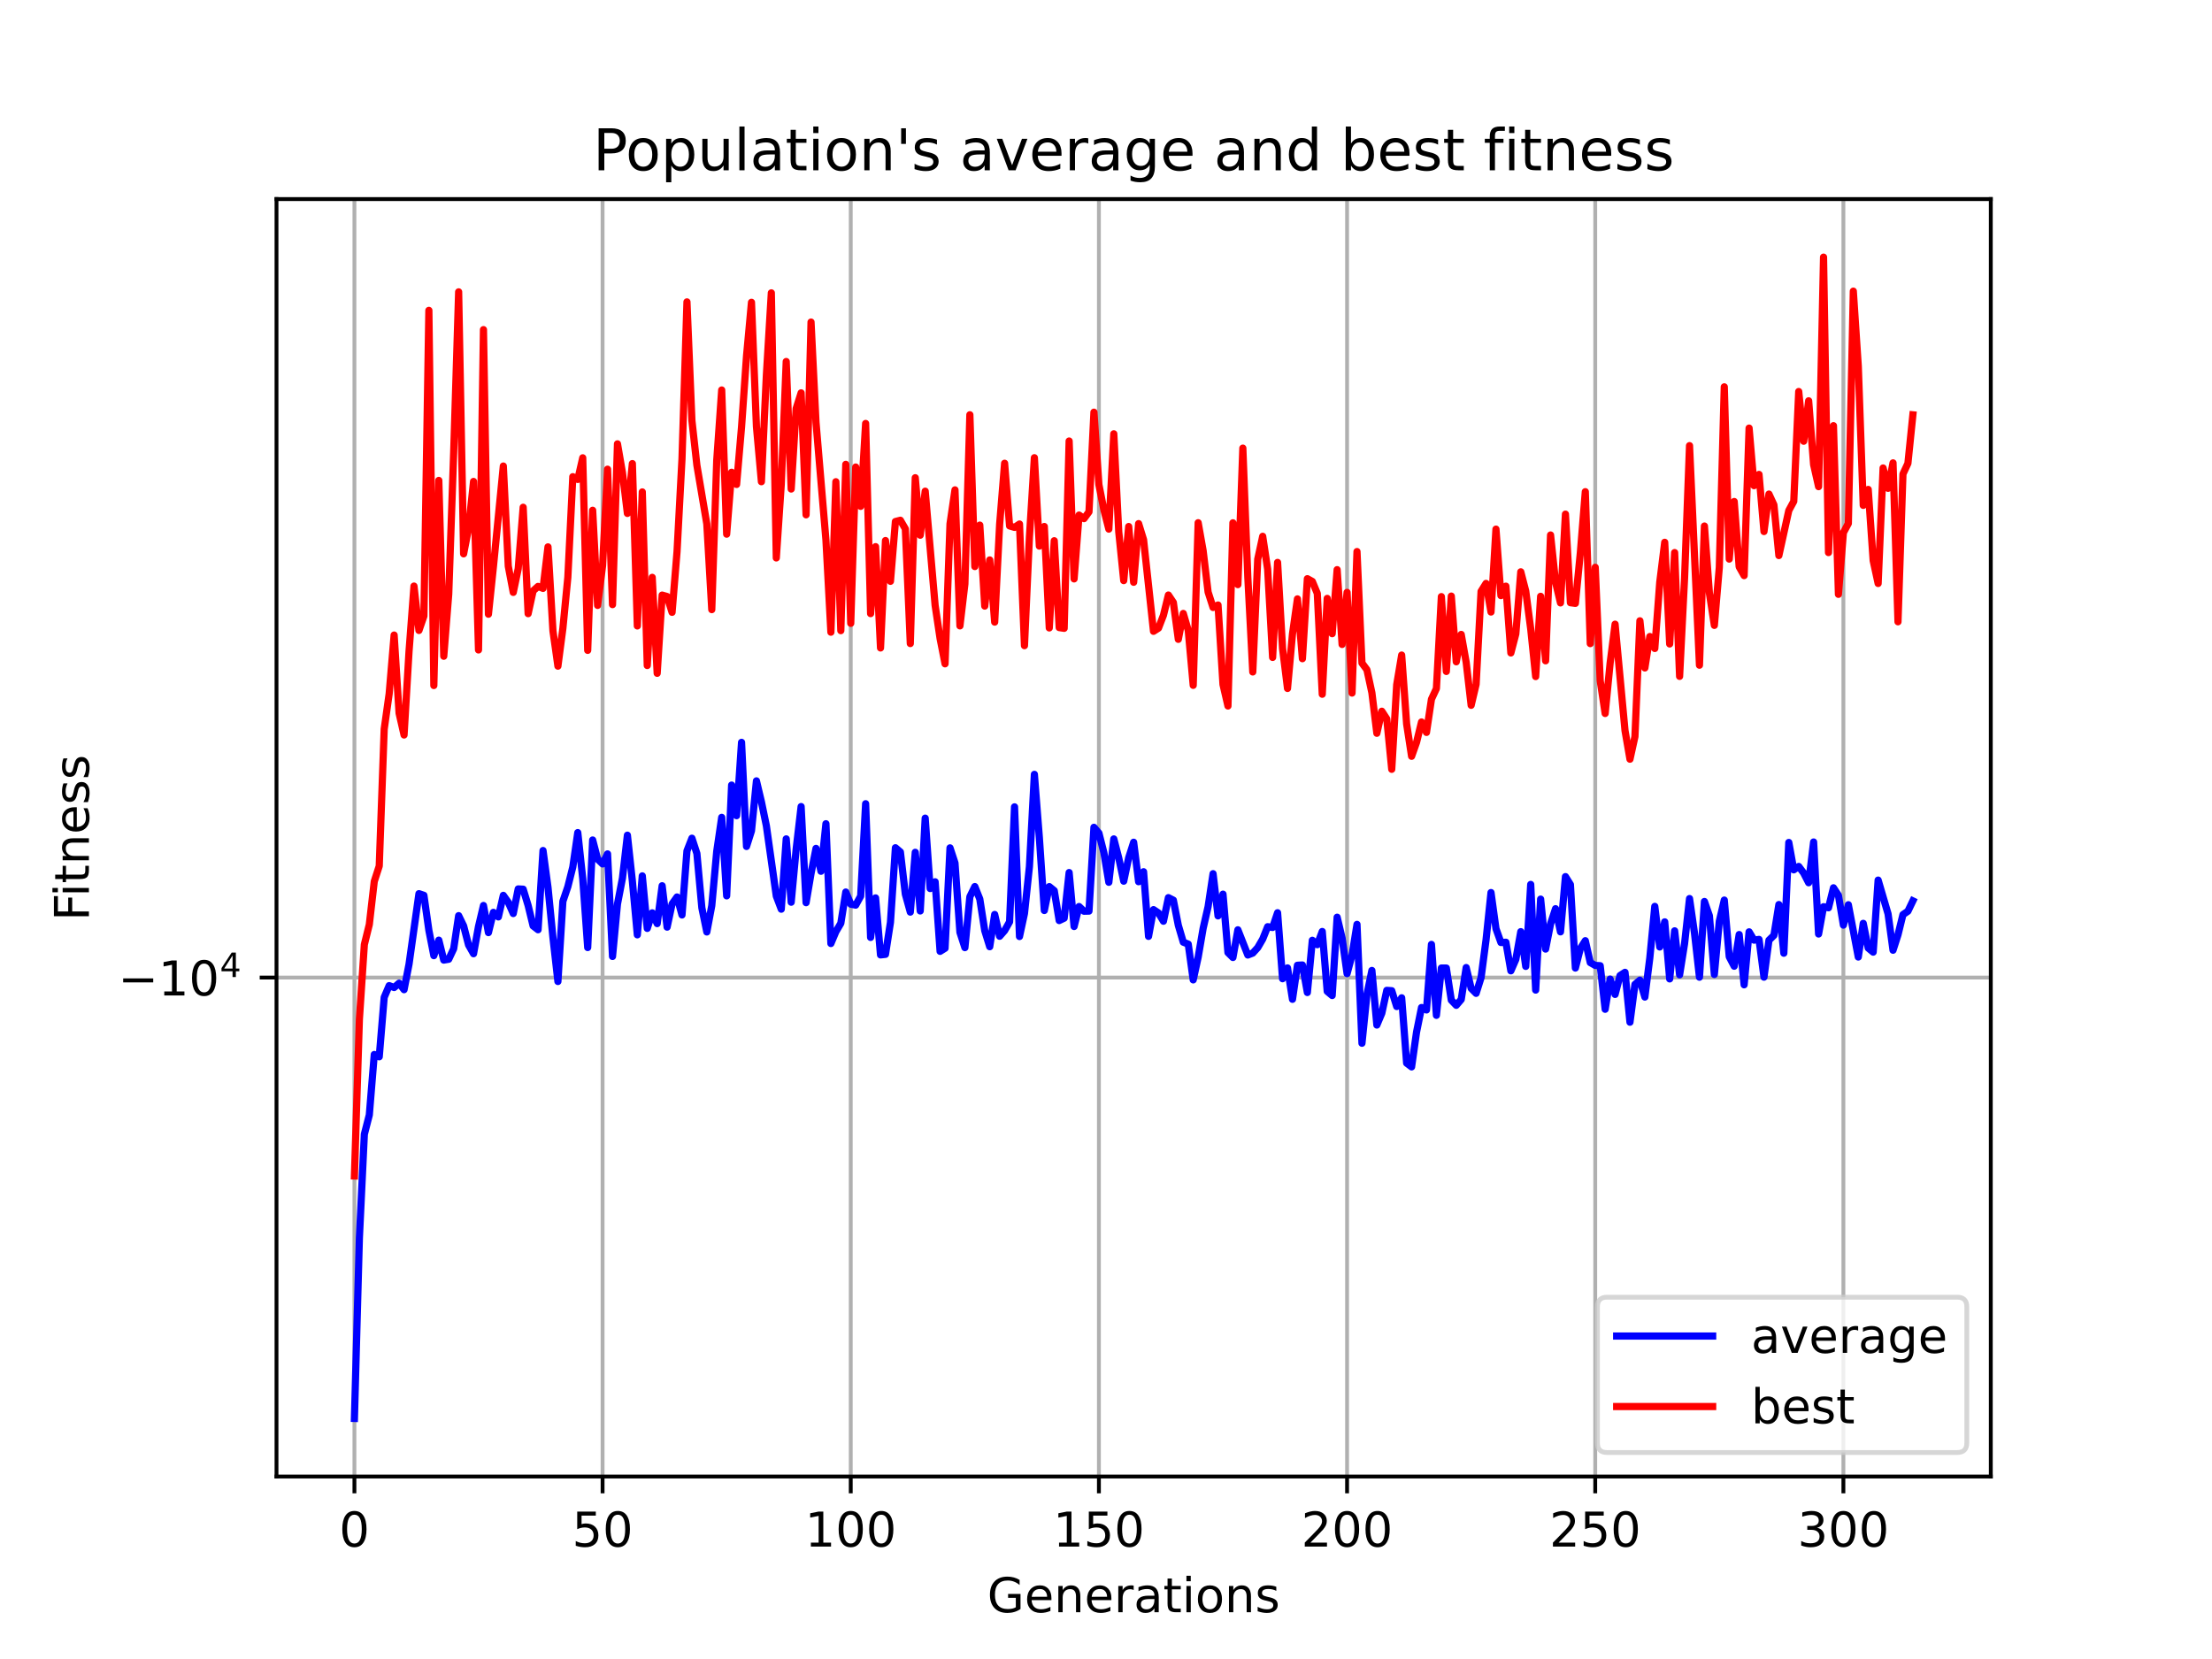<?xml version="1.0" encoding="utf-8" standalone="no"?>
<!DOCTYPE svg PUBLIC "-//W3C//DTD SVG 1.1//EN"
  "http://www.w3.org/Graphics/SVG/1.1/DTD/svg11.dtd">
<!-- Created with matplotlib (https://matplotlib.org/) -->
<svg height="345.6pt" version="1.1" viewBox="0 0 460.8 345.6" width="460.8pt" xmlns="http://www.w3.org/2000/svg" xmlns:xlink="http://www.w3.org/1999/xlink">
 <defs>
  <style type="text/css">*{stroke-linecap:butt;stroke-linejoin:round;}</style>
 </defs>
 <g id="figure_1">
  <g id="patch_1">
   <path d="M 0 345.6 
L 460.8 345.6 
L 460.8 0 
L 0 0 
z
" style="fill:#ffffff;"/>
  </g>
  <g id="axes_1">
   <g id="patch_2">
    <path d="M 57.6 307.584 
L 414.72 307.584 
L 414.72 41.472 
L 57.6 41.472 
z
" style="fill:#ffffff;"/>
   </g>
   <g id="matplotlib.axis_1">
    <g id="xtick_1">
     <g id="line2d_1">
      <path clip-path="url(#p9a5e9178bf)" d="M 73.833 307.584 
L 73.833 41.472 
" style="fill:none;stroke:#b0b0b0;stroke-linecap:square;stroke-width:0.8;"/>
     </g>
     <g id="line2d_2">
      <defs>
       <path d="M 0 0 
L 0 3.5 
" id="m8794f1bb7f" style="stroke:#000000;stroke-width:0.8;"/>
      </defs>
      <g>
       <use style="stroke:#000000;stroke-width:0.8;" x="73.833" xlink:href="#m8794f1bb7f" y="307.584"/>
      </g>
     </g>
     <g id="text_1">
      <!-- 0 -->
      <g transform="translate(70.651 322.182)scale(0.1 -0.1)">
       <defs>
        <path d="M 31.781 66.406 
Q 24.172 66.406 20.328 58.906 
Q 16.5 51.422 16.5 36.375 
Q 16.5 21.391 20.328 13.891 
Q 24.172 6.391 31.781 6.391 
Q 39.453 6.391 43.281 13.891 
Q 47.125 21.391 47.125 36.375 
Q 47.125 51.422 43.281 58.906 
Q 39.453 66.406 31.781 66.406 
z
M 31.781 74.219 
Q 44.047 74.219 50.516 64.516 
Q 56.984 54.828 56.984 36.375 
Q 56.984 17.969 50.516 8.266 
Q 44.047 -1.422 31.781 -1.422 
Q 19.531 -1.422 13.062 8.266 
Q 6.594 17.969 6.594 36.375 
Q 6.594 54.828 13.062 64.516 
Q 19.531 74.219 31.781 74.219 
z
" id="DejaVuSans-48"/>
       </defs>
       <use xlink:href="#DejaVuSans-48"/>
      </g>
     </g>
    </g>
    <g id="xtick_2">
     <g id="line2d_3">
      <path clip-path="url(#p9a5e9178bf)" d="M 125.529 307.584 
L 125.529 41.472 
" style="fill:none;stroke:#b0b0b0;stroke-linecap:square;stroke-width:0.8;"/>
     </g>
     <g id="line2d_4">
      <g>
       <use style="stroke:#000000;stroke-width:0.8;" x="125.529" xlink:href="#m8794f1bb7f" y="307.584"/>
      </g>
     </g>
     <g id="text_2">
      <!-- 50 -->
      <g transform="translate(119.167 322.182)scale(0.1 -0.1)">
       <defs>
        <path d="M 10.797 72.906 
L 49.516 72.906 
L 49.516 64.594 
L 19.828 64.594 
L 19.828 46.734 
Q 21.969 47.469 24.109 47.828 
Q 26.266 48.188 28.422 48.188 
Q 40.625 48.188 47.75 41.5 
Q 54.891 34.812 54.891 23.391 
Q 54.891 11.625 47.562 5.094 
Q 40.234 -1.422 26.906 -1.422 
Q 22.312 -1.422 17.547 -0.641 
Q 12.797 0.141 7.719 1.703 
L 7.719 11.625 
Q 12.109 9.234 16.797 8.062 
Q 21.484 6.891 26.703 6.891 
Q 35.156 6.891 40.078 11.328 
Q 45.016 15.766 45.016 23.391 
Q 45.016 31 40.078 35.438 
Q 35.156 39.891 26.703 39.891 
Q 22.75 39.891 18.812 39.016 
Q 14.891 38.141 10.797 36.281 
z
" id="DejaVuSans-53"/>
       </defs>
       <use xlink:href="#DejaVuSans-53"/>
       <use x="63.623" xlink:href="#DejaVuSans-48"/>
      </g>
     </g>
    </g>
    <g id="xtick_3">
     <g id="line2d_5">
      <path clip-path="url(#p9a5e9178bf)" d="M 177.226 307.584 
L 177.226 41.472 
" style="fill:none;stroke:#b0b0b0;stroke-linecap:square;stroke-width:0.8;"/>
     </g>
     <g id="line2d_6">
      <g>
       <use style="stroke:#000000;stroke-width:0.8;" x="177.226" xlink:href="#m8794f1bb7f" y="307.584"/>
      </g>
     </g>
     <g id="text_3">
      <!-- 100 -->
      <g transform="translate(167.682 322.182)scale(0.1 -0.1)">
       <defs>
        <path d="M 12.406 8.297 
L 28.516 8.297 
L 28.516 63.922 
L 10.984 60.406 
L 10.984 69.391 
L 28.422 72.906 
L 38.281 72.906 
L 38.281 8.297 
L 54.391 8.297 
L 54.391 0 
L 12.406 0 
z
" id="DejaVuSans-49"/>
       </defs>
       <use xlink:href="#DejaVuSans-49"/>
       <use x="63.623" xlink:href="#DejaVuSans-48"/>
       <use x="127.246" xlink:href="#DejaVuSans-48"/>
      </g>
     </g>
    </g>
    <g id="xtick_4">
     <g id="line2d_7">
      <path clip-path="url(#p9a5e9178bf)" d="M 228.922 307.584 
L 228.922 41.472 
" style="fill:none;stroke:#b0b0b0;stroke-linecap:square;stroke-width:0.8;"/>
     </g>
     <g id="line2d_8">
      <g>
       <use style="stroke:#000000;stroke-width:0.8;" x="228.922" xlink:href="#m8794f1bb7f" y="307.584"/>
      </g>
     </g>
     <g id="text_4">
      <!-- 150 -->
      <g transform="translate(219.379 322.182)scale(0.1 -0.1)">
       <use xlink:href="#DejaVuSans-49"/>
       <use x="63.623" xlink:href="#DejaVuSans-53"/>
       <use x="127.246" xlink:href="#DejaVuSans-48"/>
      </g>
     </g>
    </g>
    <g id="xtick_5">
     <g id="line2d_9">
      <path clip-path="url(#p9a5e9178bf)" d="M 280.619 307.584 
L 280.619 41.472 
" style="fill:none;stroke:#b0b0b0;stroke-linecap:square;stroke-width:0.8;"/>
     </g>
     <g id="line2d_10">
      <g>
       <use style="stroke:#000000;stroke-width:0.8;" x="280.619" xlink:href="#m8794f1bb7f" y="307.584"/>
      </g>
     </g>
     <g id="text_5">
      <!-- 200 -->
      <g transform="translate(271.075 322.182)scale(0.1 -0.1)">
       <defs>
        <path d="M 19.188 8.297 
L 53.609 8.297 
L 53.609 0 
L 7.328 0 
L 7.328 8.297 
Q 12.938 14.109 22.625 23.891 
Q 32.328 33.688 34.812 36.531 
Q 39.547 41.844 41.422 45.531 
Q 43.312 49.219 43.312 52.781 
Q 43.312 58.594 39.234 62.25 
Q 35.156 65.922 28.609 65.922 
Q 23.969 65.922 18.812 64.312 
Q 13.672 62.703 7.812 59.422 
L 7.812 69.391 
Q 13.766 71.781 18.938 73 
Q 24.125 74.219 28.422 74.219 
Q 39.75 74.219 46.484 68.547 
Q 53.219 62.891 53.219 53.422 
Q 53.219 48.922 51.531 44.891 
Q 49.859 40.875 45.406 35.406 
Q 44.188 33.984 37.641 27.219 
Q 31.109 20.453 19.188 8.297 
z
" id="DejaVuSans-50"/>
       </defs>
       <use xlink:href="#DejaVuSans-50"/>
       <use x="63.623" xlink:href="#DejaVuSans-48"/>
       <use x="127.246" xlink:href="#DejaVuSans-48"/>
      </g>
     </g>
    </g>
    <g id="xtick_6">
     <g id="line2d_11">
      <path clip-path="url(#p9a5e9178bf)" d="M 332.316 307.584 
L 332.316 41.472 
" style="fill:none;stroke:#b0b0b0;stroke-linecap:square;stroke-width:0.8;"/>
     </g>
     <g id="line2d_12">
      <g>
       <use style="stroke:#000000;stroke-width:0.8;" x="332.316" xlink:href="#m8794f1bb7f" y="307.584"/>
      </g>
     </g>
     <g id="text_6">
      <!-- 250 -->
      <g transform="translate(322.772 322.182)scale(0.1 -0.1)">
       <use xlink:href="#DejaVuSans-50"/>
       <use x="63.623" xlink:href="#DejaVuSans-53"/>
       <use x="127.246" xlink:href="#DejaVuSans-48"/>
      </g>
     </g>
    </g>
    <g id="xtick_7">
     <g id="line2d_13">
      <path clip-path="url(#p9a5e9178bf)" d="M 384.012 307.584 
L 384.012 41.472 
" style="fill:none;stroke:#b0b0b0;stroke-linecap:square;stroke-width:0.8;"/>
     </g>
     <g id="line2d_14">
      <g>
       <use style="stroke:#000000;stroke-width:0.8;" x="384.012" xlink:href="#m8794f1bb7f" y="307.584"/>
      </g>
     </g>
     <g id="text_7">
      <!-- 300 -->
      <g transform="translate(374.468 322.182)scale(0.1 -0.1)">
       <defs>
        <path d="M 40.578 39.312 
Q 47.656 37.797 51.625 33 
Q 55.609 28.219 55.609 21.188 
Q 55.609 10.406 48.188 4.484 
Q 40.766 -1.422 27.094 -1.422 
Q 22.516 -1.422 17.656 -0.516 
Q 12.797 0.391 7.625 2.203 
L 7.625 11.719 
Q 11.719 9.328 16.594 8.109 
Q 21.484 6.891 26.812 6.891 
Q 36.078 6.891 40.938 10.547 
Q 45.797 14.203 45.797 21.188 
Q 45.797 27.641 41.281 31.266 
Q 36.766 34.906 28.719 34.906 
L 20.219 34.906 
L 20.219 43.016 
L 29.109 43.016 
Q 36.375 43.016 40.234 45.922 
Q 44.094 48.828 44.094 54.297 
Q 44.094 59.906 40.109 62.906 
Q 36.141 65.922 28.719 65.922 
Q 24.656 65.922 20.016 65.031 
Q 15.375 64.156 9.812 62.312 
L 9.812 71.094 
Q 15.438 72.656 20.344 73.438 
Q 25.25 74.219 29.594 74.219 
Q 40.828 74.219 47.359 69.109 
Q 53.906 64.016 53.906 55.328 
Q 53.906 49.266 50.438 45.094 
Q 46.969 40.922 40.578 39.312 
z
" id="DejaVuSans-51"/>
       </defs>
       <use xlink:href="#DejaVuSans-51"/>
       <use x="63.623" xlink:href="#DejaVuSans-48"/>
       <use x="127.246" xlink:href="#DejaVuSans-48"/>
      </g>
     </g>
    </g>
    <g id="text_8">
     <!-- Generations -->
     <g transform="translate(205.662 335.861)scale(0.1 -0.1)">
      <defs>
       <path d="M 59.516 10.406 
L 59.516 29.984 
L 43.406 29.984 
L 43.406 38.094 
L 69.281 38.094 
L 69.281 6.781 
Q 63.578 2.734 56.688 0.656 
Q 49.812 -1.422 42 -1.422 
Q 24.906 -1.422 15.25 8.562 
Q 5.609 18.562 5.609 36.375 
Q 5.609 54.25 15.25 64.234 
Q 24.906 74.219 42 74.219 
Q 49.125 74.219 55.547 72.453 
Q 61.969 70.703 67.391 67.281 
L 67.391 56.781 
Q 61.922 61.422 55.766 63.766 
Q 49.609 66.109 42.828 66.109 
Q 29.438 66.109 22.719 58.641 
Q 16.016 51.172 16.016 36.375 
Q 16.016 21.625 22.719 14.156 
Q 29.438 6.688 42.828 6.688 
Q 48.047 6.688 52.141 7.594 
Q 56.25 8.5 59.516 10.406 
z
" id="DejaVuSans-71"/>
       <path d="M 56.203 29.594 
L 56.203 25.203 
L 14.891 25.203 
Q 15.484 15.922 20.484 11.062 
Q 25.484 6.203 34.422 6.203 
Q 39.594 6.203 44.453 7.469 
Q 49.312 8.734 54.109 11.281 
L 54.109 2.781 
Q 49.266 0.734 44.188 -0.344 
Q 39.109 -1.422 33.891 -1.422 
Q 20.797 -1.422 13.156 6.188 
Q 5.516 13.812 5.516 26.812 
Q 5.516 40.234 12.766 48.109 
Q 20.016 56 32.328 56 
Q 43.359 56 49.781 48.891 
Q 56.203 41.797 56.203 29.594 
z
M 47.219 32.234 
Q 47.125 39.594 43.094 43.984 
Q 39.062 48.391 32.422 48.391 
Q 24.906 48.391 20.391 44.141 
Q 15.875 39.891 15.188 32.172 
z
" id="DejaVuSans-101"/>
       <path d="M 54.891 33.016 
L 54.891 0 
L 45.906 0 
L 45.906 32.719 
Q 45.906 40.484 42.875 44.328 
Q 39.844 48.188 33.797 48.188 
Q 26.516 48.188 22.312 43.547 
Q 18.109 38.922 18.109 30.906 
L 18.109 0 
L 9.078 0 
L 9.078 54.688 
L 18.109 54.688 
L 18.109 46.188 
Q 21.344 51.125 25.703 53.562 
Q 30.078 56 35.797 56 
Q 45.219 56 50.047 50.172 
Q 54.891 44.344 54.891 33.016 
z
" id="DejaVuSans-110"/>
       <path d="M 41.109 46.297 
Q 39.594 47.172 37.812 47.578 
Q 36.031 48 33.891 48 
Q 26.266 48 22.188 43.047 
Q 18.109 38.094 18.109 28.812 
L 18.109 0 
L 9.078 0 
L 9.078 54.688 
L 18.109 54.688 
L 18.109 46.188 
Q 20.953 51.172 25.484 53.578 
Q 30.031 56 36.531 56 
Q 37.453 56 38.578 55.875 
Q 39.703 55.766 41.062 55.516 
z
" id="DejaVuSans-114"/>
       <path d="M 34.281 27.484 
Q 23.391 27.484 19.188 25 
Q 14.984 22.516 14.984 16.5 
Q 14.984 11.719 18.141 8.906 
Q 21.297 6.109 26.703 6.109 
Q 34.188 6.109 38.703 11.406 
Q 43.219 16.703 43.219 25.484 
L 43.219 27.484 
z
M 52.203 31.203 
L 52.203 0 
L 43.219 0 
L 43.219 8.297 
Q 40.141 3.328 35.547 0.953 
Q 30.953 -1.422 24.312 -1.422 
Q 15.922 -1.422 10.953 3.297 
Q 6 8.016 6 15.922 
Q 6 25.141 12.172 29.828 
Q 18.359 34.516 30.609 34.516 
L 43.219 34.516 
L 43.219 35.406 
Q 43.219 41.609 39.141 45 
Q 35.062 48.391 27.688 48.391 
Q 23 48.391 18.547 47.266 
Q 14.109 46.141 10.016 43.891 
L 10.016 52.203 
Q 14.938 54.109 19.578 55.047 
Q 24.219 56 28.609 56 
Q 40.484 56 46.344 49.844 
Q 52.203 43.703 52.203 31.203 
z
" id="DejaVuSans-97"/>
       <path d="M 18.312 70.219 
L 18.312 54.688 
L 36.812 54.688 
L 36.812 47.703 
L 18.312 47.703 
L 18.312 18.016 
Q 18.312 11.328 20.141 9.422 
Q 21.969 7.516 27.594 7.516 
L 36.812 7.516 
L 36.812 0 
L 27.594 0 
Q 17.188 0 13.234 3.875 
Q 9.281 7.766 9.281 18.016 
L 9.281 47.703 
L 2.688 47.703 
L 2.688 54.688 
L 9.281 54.688 
L 9.281 70.219 
z
" id="DejaVuSans-116"/>
       <path d="M 9.422 54.688 
L 18.406 54.688 
L 18.406 0 
L 9.422 0 
z
M 9.422 75.984 
L 18.406 75.984 
L 18.406 64.594 
L 9.422 64.594 
z
" id="DejaVuSans-105"/>
       <path d="M 30.609 48.391 
Q 23.391 48.391 19.188 42.75 
Q 14.984 37.109 14.984 27.297 
Q 14.984 17.484 19.156 11.844 
Q 23.344 6.203 30.609 6.203 
Q 37.797 6.203 41.984 11.859 
Q 46.188 17.531 46.188 27.297 
Q 46.188 37.016 41.984 42.703 
Q 37.797 48.391 30.609 48.391 
z
M 30.609 56 
Q 42.328 56 49.016 48.375 
Q 55.719 40.766 55.719 27.297 
Q 55.719 13.875 49.016 6.219 
Q 42.328 -1.422 30.609 -1.422 
Q 18.844 -1.422 12.172 6.219 
Q 5.516 13.875 5.516 27.297 
Q 5.516 40.766 12.172 48.375 
Q 18.844 56 30.609 56 
z
" id="DejaVuSans-111"/>
       <path d="M 44.281 53.078 
L 44.281 44.578 
Q 40.484 46.531 36.375 47.5 
Q 32.281 48.484 27.875 48.484 
Q 21.188 48.484 17.844 46.438 
Q 14.5 44.391 14.5 40.281 
Q 14.5 37.156 16.891 35.375 
Q 19.281 33.594 26.516 31.984 
L 29.594 31.297 
Q 39.156 29.25 43.188 25.516 
Q 47.219 21.781 47.219 15.094 
Q 47.219 7.469 41.188 3.016 
Q 35.156 -1.422 24.609 -1.422 
Q 20.219 -1.422 15.453 -0.562 
Q 10.688 0.297 5.422 2 
L 5.422 11.281 
Q 10.406 8.688 15.234 7.391 
Q 20.062 6.109 24.812 6.109 
Q 31.156 6.109 34.562 8.281 
Q 37.984 10.453 37.984 14.406 
Q 37.984 18.062 35.516 20.016 
Q 33.062 21.969 24.703 23.781 
L 21.578 24.516 
Q 13.234 26.266 9.516 29.906 
Q 5.812 33.547 5.812 39.891 
Q 5.812 47.609 11.281 51.797 
Q 16.75 56 26.812 56 
Q 31.781 56 36.172 55.266 
Q 40.578 54.547 44.281 53.078 
z
" id="DejaVuSans-115"/>
      </defs>
      <use xlink:href="#DejaVuSans-71"/>
      <use x="77.49" xlink:href="#DejaVuSans-101"/>
      <use x="139.014" xlink:href="#DejaVuSans-110"/>
      <use x="202.393" xlink:href="#DejaVuSans-101"/>
      <use x="263.916" xlink:href="#DejaVuSans-114"/>
      <use x="305.029" xlink:href="#DejaVuSans-97"/>
      <use x="366.309" xlink:href="#DejaVuSans-116"/>
      <use x="405.518" xlink:href="#DejaVuSans-105"/>
      <use x="433.301" xlink:href="#DejaVuSans-111"/>
      <use x="494.482" xlink:href="#DejaVuSans-110"/>
      <use x="557.861" xlink:href="#DejaVuSans-115"/>
     </g>
    </g>
   </g>
   <g id="matplotlib.axis_2">
    <g id="ytick_1">
     <g id="line2d_15">
      <path clip-path="url(#p9a5e9178bf)" d="M 57.6 203.638 
L 414.72 203.638 
" style="fill:none;stroke:#b0b0b0;stroke-linecap:square;stroke-width:0.8;"/>
     </g>
     <g id="line2d_16">
      <defs>
       <path d="M 0 0 
L -3.5 0 
" id="m77760128f2" style="stroke:#000000;stroke-width:0.8;"/>
      </defs>
      <g>
       <use style="stroke:#000000;stroke-width:0.8;" x="57.6" xlink:href="#m77760128f2" y="203.638"/>
      </g>
     </g>
     <g id="text_9">
      <!-- $\mathdefault{-10^{4}}$ -->
      <g transform="translate(24.6 207.438)scale(0.1 -0.1)">
       <defs>
        <path d="M 10.594 35.5 
L 73.188 35.5 
L 73.188 27.203 
L 10.594 27.203 
z
" id="DejaVuSans-8722"/>
        <path d="M 37.797 64.312 
L 12.891 25.391 
L 37.797 25.391 
z
M 35.203 72.906 
L 47.609 72.906 
L 47.609 25.391 
L 58.016 25.391 
L 58.016 17.188 
L 47.609 17.188 
L 47.609 0 
L 37.797 0 
L 37.797 17.188 
L 4.891 17.188 
L 4.891 26.703 
z
" id="DejaVuSans-52"/>
       </defs>
       <use transform="translate(0 0.684)" xlink:href="#DejaVuSans-8722"/>
       <use transform="translate(83.789 0.684)" xlink:href="#DejaVuSans-49"/>
       <use transform="translate(147.412 0.684)" xlink:href="#DejaVuSans-48"/>
       <use transform="translate(211.992 38.966)scale(0.7)" xlink:href="#DejaVuSans-52"/>
      </g>
     </g>
    </g>
    <g id="text_10">
     <!-- Fitness -->
     <g transform="translate(18.52 191.845)rotate(-90)scale(0.1 -0.1)">
      <defs>
       <path d="M 9.812 72.906 
L 51.703 72.906 
L 51.703 64.594 
L 19.672 64.594 
L 19.672 43.109 
L 48.578 43.109 
L 48.578 34.812 
L 19.672 34.812 
L 19.672 0 
L 9.812 0 
z
" id="DejaVuSans-70"/>
      </defs>
      <use xlink:href="#DejaVuSans-70"/>
      <use x="50.27" xlink:href="#DejaVuSans-105"/>
      <use x="78.053" xlink:href="#DejaVuSans-116"/>
      <use x="117.262" xlink:href="#DejaVuSans-110"/>
      <use x="180.641" xlink:href="#DejaVuSans-101"/>
      <use x="242.164" xlink:href="#DejaVuSans-115"/>
      <use x="294.264" xlink:href="#DejaVuSans-115"/>
     </g>
    </g>
   </g>
   <g id="line2d_17">
    <path clip-path="url(#p9a5e9178bf)" d="M 73.833 295.488 
L 74.867 257.876 
L 75.901 236.287 
L 76.935 232.258 
L 77.968 219.669 
L 79.002 220.147 
L 80.036 207.759 
L 81.07 205.323 
L 82.104 205.718 
L 83.138 204.814 
L 84.172 206.169 
L 85.206 200.857 
L 87.274 186.167 
L 88.308 186.515 
L 89.342 193.797 
L 90.376 199.079 
L 91.41 195.856 
L 92.443 200.001 
L 93.477 199.827 
L 94.511 197.631 
L 95.545 190.749 
L 96.579 192.885 
L 97.613 196.862 
L 98.647 198.679 
L 99.681 192.998 
L 100.715 188.632 
L 101.749 194.28 
L 102.783 190.059 
L 103.817 191.012 
L 104.851 186.521 
L 105.885 187.977 
L 106.919 190.305 
L 107.952 185.182 
L 108.986 185.234 
L 110.02 188.633 
L 111.054 192.881 
L 112.088 193.681 
L 113.122 177.182 
L 114.156 184.854 
L 115.19 195.32 
L 116.224 204.462 
L 117.258 187.766 
L 118.292 184.723 
L 119.326 180.606 
L 120.36 173.443 
L 121.394 183.031 
L 122.428 197.39 
L 123.461 174.986 
L 124.495 178.972 
L 125.529 179.971 
L 126.563 177.885 
L 127.597 199.246 
L 128.631 188.319 
L 129.665 182.948 
L 130.699 173.986 
L 131.733 183.548 
L 132.767 194.742 
L 133.801 182.462 
L 134.835 193.401 
L 135.869 190.162 
L 136.903 192.404 
L 137.936 184.519 
L 138.97 193.137 
L 140.004 188.309 
L 141.038 186.856 
L 142.072 190.602 
L 143.106 177.256 
L 144.14 174.616 
L 145.174 177.796 
L 146.208 189.113 
L 147.242 194.145 
L 148.276 188.66 
L 149.31 177.339 
L 150.344 170.273 
L 151.378 186.624 
L 152.412 163.546 
L 153.445 169.918 
L 154.479 154.643 
L 155.513 176.331 
L 156.547 173.08 
L 157.581 162.67 
L 158.615 167.025 
L 159.649 172.037 
L 161.717 186.673 
L 162.751 189.4 
L 163.785 174.755 
L 164.819 187.945 
L 165.853 176.899 
L 166.887 168.023 
L 167.921 188.042 
L 168.954 181.967 
L 169.988 176.736 
L 171.022 181.499 
L 172.056 171.6 
L 173.09 196.551 
L 174.124 194.095 
L 175.158 192.337 
L 176.192 185.826 
L 177.226 188.357 
L 178.26 188.55 
L 179.294 186.68 
L 180.328 167.43 
L 181.362 195.284 
L 182.396 187.052 
L 183.429 198.924 
L 184.463 198.808 
L 185.497 192.15 
L 186.531 176.6 
L 187.565 177.481 
L 188.599 186.272 
L 189.633 190.008 
L 190.667 177.552 
L 191.701 189.769 
L 192.735 170.436 
L 193.769 185.1 
L 194.803 183.694 
L 195.837 198.182 
L 196.871 197.541 
L 197.905 176.625 
L 198.938 179.777 
L 199.972 194.22 
L 201.006 197.407 
L 202.04 186.81 
L 203.074 184.689 
L 204.108 187.281 
L 205.142 193.881 
L 206.176 197.217 
L 207.21 190.501 
L 208.244 195.044 
L 209.278 193.863 
L 210.312 192.034 
L 211.346 168.083 
L 212.38 195.094 
L 213.414 190.302 
L 214.447 180.532 
L 215.481 161.312 
L 216.515 174.476 
L 217.549 189.672 
L 218.583 184.698 
L 219.617 185.538 
L 220.651 191.767 
L 221.685 191.277 
L 222.719 181.77 
L 223.753 193.006 
L 224.787 188.845 
L 225.821 189.823 
L 226.855 189.799 
L 227.889 172.344 
L 228.922 173.555 
L 229.956 177.621 
L 230.99 183.797 
L 232.024 174.764 
L 233.058 178.744 
L 234.092 183.564 
L 235.126 178.681 
L 236.16 175.456 
L 237.194 183.678 
L 238.228 181.601 
L 239.262 195.064 
L 240.296 189.494 
L 241.33 190.185 
L 242.364 191.908 
L 243.398 186.998 
L 244.431 187.522 
L 245.465 192.761 
L 246.499 196.271 
L 247.533 196.678 
L 248.567 204.128 
L 249.601 199.392 
L 250.635 193.39 
L 251.669 188.869 
L 252.703 182.009 
L 253.737 190.794 
L 254.771 186.271 
L 255.805 198.437 
L 256.839 199.466 
L 257.873 193.697 
L 259.94 198.947 
L 260.974 198.546 
L 262.008 197.411 
L 263.042 195.629 
L 264.076 193.05 
L 265.11 193.21 
L 266.144 190.142 
L 267.178 203.883 
L 268.212 201.635 
L 269.246 208.171 
L 270.28 201.082 
L 271.314 201.026 
L 272.348 206.757 
L 273.382 195.883 
L 274.415 196.792 
L 275.449 194.047 
L 276.483 206.514 
L 277.517 207.387 
L 278.551 191.074 
L 279.585 195.424 
L 280.619 202.825 
L 281.653 198.978 
L 282.687 192.567 
L 283.721 217.326 
L 284.755 207.201 
L 285.789 202.164 
L 286.823 213.533 
L 287.857 211.078 
L 288.891 206.311 
L 289.924 206.382 
L 290.958 209.677 
L 291.992 207.86 
L 293.026 221.465 
L 294.06 222.252 
L 295.094 214.986 
L 296.128 209.885 
L 297.162 210.391 
L 298.196 196.738 
L 299.23 211.512 
L 300.264 201.66 
L 301.298 201.661 
L 302.332 208.349 
L 303.366 209.424 
L 304.399 208.209 
L 305.433 201.561 
L 306.467 205.892 
L 307.501 206.93 
L 308.535 203.655 
L 309.569 195.807 
L 310.603 185.933 
L 311.637 193.449 
L 312.671 196.343 
L 313.705 196.284 
L 314.739 202.244 
L 315.773 199.865 
L 316.807 194.081 
L 317.841 201.317 
L 318.875 184.242 
L 319.908 206.251 
L 320.942 187.302 
L 321.976 197.71 
L 323.01 192.456 
L 324.044 189.298 
L 325.078 194.122 
L 326.112 182.616 
L 327.146 184.275 
L 328.18 201.658 
L 329.214 197.602 
L 330.248 195.965 
L 331.282 200.522 
L 332.316 201.113 
L 333.35 201.174 
L 334.384 210.247 
L 335.417 203.962 
L 336.451 207.158 
L 337.485 203.226 
L 338.519 202.556 
L 339.553 212.944 
L 340.587 205.076 
L 341.621 204.19 
L 342.655 207.702 
L 343.689 199.531 
L 344.723 188.814 
L 345.757 197.27 
L 346.791 192.04 
L 347.825 203.925 
L 348.859 193.914 
L 349.892 203.076 
L 350.926 196.573 
L 351.96 187.188 
L 352.994 194.387 
L 354.028 203.569 
L 355.062 187.797 
L 356.096 190.769 
L 357.13 202.996 
L 358.164 191.909 
L 359.198 187.501 
L 360.232 199.31 
L 361.266 201.282 
L 362.3 194.683 
L 363.334 205.151 
L 364.368 194.118 
L 365.401 195.844 
L 366.435 195.696 
L 367.469 203.56 
L 368.503 195.867 
L 369.537 194.857 
L 370.571 188.434 
L 371.605 198.572 
L 372.639 175.501 
L 373.673 181.201 
L 374.707 180.495 
L 375.741 181.876 
L 376.775 183.892 
L 377.809 175.403 
L 378.843 194.571 
L 379.877 188.888 
L 380.91 189.107 
L 381.944 184.946 
L 382.978 186.519 
L 384.012 192.716 
L 385.046 188.474 
L 387.114 199.364 
L 388.148 192.35 
L 389.182 197.491 
L 390.216 198.346 
L 391.25 183.342 
L 393.318 190.382 
L 394.352 197.949 
L 395.385 194.74 
L 396.419 190.533 
L 397.453 189.823 
L 398.487 187.669 
L 398.487 187.669 
" style="fill:none;stroke:#0000ff;stroke-linecap:square;stroke-width:1.5;"/>
   </g>
   <g id="line2d_18">
    <path clip-path="url(#p9a5e9178bf)" d="M 73.833 244.973 
L 74.867 212.354 
L 75.901 196.767 
L 76.935 192.582 
L 77.968 183.611 
L 79.002 180.408 
L 80.036 151.883 
L 81.07 144.527 
L 82.104 132.294 
L 83.138 148.573 
L 84.172 153.113 
L 85.206 135.709 
L 86.24 122.092 
L 87.274 131.334 
L 88.308 128.331 
L 89.342 64.657 
L 90.376 142.807 
L 91.41 100.08 
L 92.443 136.705 
L 93.477 123.782 
L 94.511 94.248 
L 95.545 60.8 
L 96.579 115.373 
L 97.613 110.056 
L 98.647 100.297 
L 99.681 135.395 
L 100.715 68.67 
L 101.749 127.952 
L 102.783 118.074 
L 104.851 97.084 
L 105.885 117.954 
L 106.919 123.406 
L 107.952 118.477 
L 108.986 105.676 
L 110.02 127.836 
L 111.054 123.091 
L 112.088 122.158 
L 113.122 122.571 
L 114.156 113.925 
L 115.19 131.426 
L 116.224 138.77 
L 117.258 130.889 
L 118.292 120.268 
L 119.326 99.303 
L 120.36 99.876 
L 121.394 95.372 
L 122.428 135.482 
L 123.461 106.303 
L 124.495 126.115 
L 125.529 117.801 
L 126.563 97.745 
L 127.597 125.953 
L 128.631 92.46 
L 129.665 98.455 
L 130.699 106.953 
L 131.733 96.574 
L 132.767 130.393 
L 133.801 102.477 
L 134.835 138.639 
L 135.869 120.277 
L 136.903 140.265 
L 137.936 123.971 
L 138.97 124.266 
L 140.004 127.559 
L 141.038 114.916 
L 142.072 95.598 
L 143.106 62.891 
L 144.14 87.614 
L 145.174 96.915 
L 147.242 109.147 
L 148.276 126.996 
L 149.31 95.903 
L 150.344 81.242 
L 151.378 111.276 
L 152.412 98.381 
L 153.445 100.919 
L 154.479 88.94 
L 155.513 74.195 
L 156.547 62.98 
L 157.581 88.879 
L 158.615 100.351 
L 159.649 78.184 
L 160.683 61.01 
L 161.717 116.226 
L 162.751 100.915 
L 163.785 75.309 
L 164.819 101.872 
L 165.853 85.115 
L 166.887 81.842 
L 167.921 107.244 
L 168.954 67.094 
L 169.988 87.993 
L 172.056 112.454 
L 173.09 131.697 
L 174.124 100.354 
L 175.158 131.376 
L 176.192 96.735 
L 177.226 129.852 
L 178.26 97.294 
L 179.294 105.481 
L 180.328 88.215 
L 181.362 127.827 
L 182.396 113.879 
L 183.429 134.981 
L 184.463 112.607 
L 185.497 121.096 
L 186.531 108.643 
L 187.565 108.38 
L 188.599 110.167 
L 189.633 134.066 
L 190.667 99.523 
L 191.701 111.495 
L 192.735 102.323 
L 194.803 126.103 
L 195.837 133.026 
L 196.871 138.285 
L 197.905 109.138 
L 198.938 102.053 
L 199.972 130.383 
L 201.006 121.641 
L 202.04 86.403 
L 203.074 118.021 
L 204.108 109.389 
L 205.142 126.257 
L 206.176 116.648 
L 207.21 129.595 
L 208.244 109.187 
L 209.278 96.506 
L 210.312 109.556 
L 211.346 109.864 
L 212.38 109.162 
L 213.414 134.503 
L 214.447 111.887 
L 215.481 95.352 
L 216.515 113.759 
L 217.549 109.678 
L 218.583 130.811 
L 219.617 112.645 
L 220.651 130.74 
L 221.685 130.891 
L 222.719 91.875 
L 223.753 120.594 
L 224.787 107.295 
L 225.821 108.036 
L 226.855 106.623 
L 227.889 85.868 
L 228.922 100.966 
L 229.956 106.2 
L 230.99 110.224 
L 232.024 90.372 
L 233.058 110.814 
L 234.092 120.95 
L 235.126 109.685 
L 236.16 121.297 
L 237.194 109.081 
L 238.228 112.438 
L 240.296 131.515 
L 241.33 130.854 
L 242.364 128.177 
L 243.398 123.956 
L 244.431 125.505 
L 245.465 133.185 
L 246.499 127.795 
L 247.533 131.328 
L 248.567 142.768 
L 249.601 108.892 
L 250.635 114.724 
L 251.669 123.338 
L 252.703 126.547 
L 253.737 126.032 
L 254.771 142.597 
L 255.805 147.07 
L 256.839 108.911 
L 257.873 121.786 
L 258.906 93.357 
L 259.94 120.198 
L 260.974 139.979 
L 262.008 116.493 
L 263.042 111.723 
L 264.076 118.587 
L 265.11 136.956 
L 266.144 117.158 
L 267.178 135.064 
L 268.212 143.417 
L 269.246 132.058 
L 270.28 124.762 
L 271.314 137.22 
L 272.348 120.553 
L 273.382 121.128 
L 274.415 123.618 
L 275.449 144.621 
L 276.483 124.66 
L 277.517 132.011 
L 278.551 118.671 
L 279.585 134.252 
L 280.619 123.399 
L 281.653 144.375 
L 282.687 114.898 
L 283.721 138.128 
L 284.755 139.511 
L 285.789 144.316 
L 286.823 152.754 
L 287.857 148.165 
L 288.891 149.761 
L 289.924 160.26 
L 290.958 142.643 
L 291.992 136.46 
L 293.026 150.809 
L 294.06 157.55 
L 295.094 154.635 
L 296.128 150.4 
L 297.162 152.576 
L 298.196 145.661 
L 299.23 143.439 
L 300.264 124.287 
L 301.298 139.872 
L 302.332 124.181 
L 303.366 137.861 
L 304.399 132.163 
L 305.433 137.965 
L 306.467 146.928 
L 307.501 142.544 
L 308.535 123.19 
L 309.569 121.535 
L 310.603 127.497 
L 311.637 110.227 
L 312.671 124.078 
L 313.705 122.11 
L 314.739 136.02 
L 315.773 132.054 
L 316.807 119.123 
L 317.841 123.139 
L 318.875 131.005 
L 319.908 140.939 
L 320.942 124.224 
L 321.976 137.659 
L 323.01 111.451 
L 324.044 121.247 
L 325.078 125.596 
L 326.112 107.105 
L 327.146 125.555 
L 328.18 125.691 
L 329.214 115.164 
L 330.248 102.428 
L 331.282 134.075 
L 332.316 118.18 
L 333.35 141.81 
L 334.384 148.63 
L 335.417 138.137 
L 336.451 130.03 
L 338.519 152.19 
L 339.553 158.156 
L 340.587 153.453 
L 341.621 129.325 
L 342.655 139.143 
L 343.689 132.6 
L 344.723 135.091 
L 345.757 121.296 
L 346.791 112.972 
L 347.825 134.148 
L 348.859 115.112 
L 349.892 140.902 
L 350.926 120.439 
L 351.96 92.835 
L 354.028 138.574 
L 355.062 109.585 
L 356.096 123.536 
L 357.13 130.276 
L 358.164 118.194 
L 359.198 80.584 
L 360.232 116.467 
L 361.266 104.473 
L 362.3 118.077 
L 363.334 119.908 
L 364.368 89.181 
L 365.401 101.172 
L 366.435 98.832 
L 367.469 110.725 
L 368.503 102.926 
L 369.537 105.169 
L 370.571 115.732 
L 372.639 106.35 
L 373.673 104.442 
L 374.707 81.56 
L 375.741 91.917 
L 376.775 83.496 
L 377.809 96.796 
L 378.843 101.375 
L 379.877 53.568 
L 380.91 115.111 
L 381.944 88.68 
L 382.978 123.81 
L 384.012 110.963 
L 385.046 109.046 
L 386.08 60.654 
L 387.114 76.25 
L 388.148 105.277 
L 389.182 101.957 
L 390.216 116.782 
L 391.25 121.549 
L 392.284 97.491 
L 393.318 101.726 
L 394.352 96.424 
L 395.385 129.526 
L 396.419 98.748 
L 397.453 96.528 
L 398.487 86.414 
L 398.487 86.414 
" style="fill:none;stroke:#ff0000;stroke-linecap:square;stroke-width:1.5;"/>
   </g>
   <g id="patch_3">
    <path d="M 57.6 307.584 
L 57.6 41.472 
" style="fill:none;stroke:#000000;stroke-linecap:square;stroke-linejoin:miter;stroke-width:0.8;"/>
   </g>
   <g id="patch_4">
    <path d="M 414.72 307.584 
L 414.72 41.472 
" style="fill:none;stroke:#000000;stroke-linecap:square;stroke-linejoin:miter;stroke-width:0.8;"/>
   </g>
   <g id="patch_5">
    <path d="M 57.6 307.584 
L 414.72 307.584 
" style="fill:none;stroke:#000000;stroke-linecap:square;stroke-linejoin:miter;stroke-width:0.8;"/>
   </g>
   <g id="patch_6">
    <path d="M 57.6 41.472 
L 414.72 41.472 
" style="fill:none;stroke:#000000;stroke-linecap:square;stroke-linejoin:miter;stroke-width:0.8;"/>
   </g>
   <g id="text_11">
    <!-- Population's average and best fitness -->
    <g transform="translate(123.53 35.472)scale(0.12 -0.12)">
     <defs>
      <path d="M 19.672 64.797 
L 19.672 37.406 
L 32.078 37.406 
Q 38.969 37.406 42.719 40.969 
Q 46.484 44.531 46.484 51.125 
Q 46.484 57.672 42.719 61.234 
Q 38.969 64.797 32.078 64.797 
z
M 9.812 72.906 
L 32.078 72.906 
Q 44.344 72.906 50.609 67.359 
Q 56.891 61.812 56.891 51.125 
Q 56.891 40.328 50.609 34.812 
Q 44.344 29.297 32.078 29.297 
L 19.672 29.297 
L 19.672 0 
L 9.812 0 
z
" id="DejaVuSans-80"/>
      <path d="M 18.109 8.203 
L 18.109 -20.797 
L 9.078 -20.797 
L 9.078 54.688 
L 18.109 54.688 
L 18.109 46.391 
Q 20.953 51.266 25.266 53.625 
Q 29.594 56 35.594 56 
Q 45.562 56 51.781 48.094 
Q 58.016 40.188 58.016 27.297 
Q 58.016 14.406 51.781 6.484 
Q 45.562 -1.422 35.594 -1.422 
Q 29.594 -1.422 25.266 0.953 
Q 20.953 3.328 18.109 8.203 
z
M 48.688 27.297 
Q 48.688 37.203 44.609 42.844 
Q 40.531 48.484 33.406 48.484 
Q 26.266 48.484 22.188 42.844 
Q 18.109 37.203 18.109 27.297 
Q 18.109 17.391 22.188 11.75 
Q 26.266 6.109 33.406 6.109 
Q 40.531 6.109 44.609 11.75 
Q 48.688 17.391 48.688 27.297 
z
" id="DejaVuSans-112"/>
      <path d="M 8.5 21.578 
L 8.5 54.688 
L 17.484 54.688 
L 17.484 21.922 
Q 17.484 14.156 20.5 10.266 
Q 23.531 6.391 29.594 6.391 
Q 36.859 6.391 41.078 11.031 
Q 45.312 15.672 45.312 23.688 
L 45.312 54.688 
L 54.297 54.688 
L 54.297 0 
L 45.312 0 
L 45.312 8.406 
Q 42.047 3.422 37.719 1 
Q 33.406 -1.422 27.688 -1.422 
Q 18.266 -1.422 13.375 4.438 
Q 8.5 10.297 8.5 21.578 
z
M 31.109 56 
z
" id="DejaVuSans-117"/>
      <path d="M 9.422 75.984 
L 18.406 75.984 
L 18.406 0 
L 9.422 0 
z
" id="DejaVuSans-108"/>
      <path d="M 17.922 72.906 
L 17.922 45.797 
L 9.625 45.797 
L 9.625 72.906 
z
" id="DejaVuSans-39"/>
      <path id="DejaVuSans-32"/>
      <path d="M 2.984 54.688 
L 12.5 54.688 
L 29.594 8.797 
L 46.688 54.688 
L 56.203 54.688 
L 35.688 0 
L 23.484 0 
z
" id="DejaVuSans-118"/>
      <path d="M 45.406 27.984 
Q 45.406 37.75 41.375 43.109 
Q 37.359 48.484 30.078 48.484 
Q 22.859 48.484 18.828 43.109 
Q 14.797 37.75 14.797 27.984 
Q 14.797 18.266 18.828 12.891 
Q 22.859 7.516 30.078 7.516 
Q 37.359 7.516 41.375 12.891 
Q 45.406 18.266 45.406 27.984 
z
M 54.391 6.781 
Q 54.391 -7.172 48.188 -13.984 
Q 42 -20.797 29.203 -20.797 
Q 24.469 -20.797 20.266 -20.094 
Q 16.062 -19.391 12.109 -17.922 
L 12.109 -9.188 
Q 16.062 -11.328 19.922 -12.344 
Q 23.781 -13.375 27.781 -13.375 
Q 36.625 -13.375 41.016 -8.766 
Q 45.406 -4.156 45.406 5.172 
L 45.406 9.625 
Q 42.625 4.781 38.281 2.391 
Q 33.938 0 27.875 0 
Q 17.828 0 11.672 7.656 
Q 5.516 15.328 5.516 27.984 
Q 5.516 40.672 11.672 48.328 
Q 17.828 56 27.875 56 
Q 33.938 56 38.281 53.609 
Q 42.625 51.219 45.406 46.391 
L 45.406 54.688 
L 54.391 54.688 
z
" id="DejaVuSans-103"/>
      <path d="M 45.406 46.391 
L 45.406 75.984 
L 54.391 75.984 
L 54.391 0 
L 45.406 0 
L 45.406 8.203 
Q 42.578 3.328 38.25 0.953 
Q 33.938 -1.422 27.875 -1.422 
Q 17.969 -1.422 11.734 6.484 
Q 5.516 14.406 5.516 27.297 
Q 5.516 40.188 11.734 48.094 
Q 17.969 56 27.875 56 
Q 33.938 56 38.25 53.625 
Q 42.578 51.266 45.406 46.391 
z
M 14.797 27.297 
Q 14.797 17.391 18.875 11.75 
Q 22.953 6.109 30.078 6.109 
Q 37.203 6.109 41.297 11.75 
Q 45.406 17.391 45.406 27.297 
Q 45.406 37.203 41.297 42.844 
Q 37.203 48.484 30.078 48.484 
Q 22.953 48.484 18.875 42.844 
Q 14.797 37.203 14.797 27.297 
z
" id="DejaVuSans-100"/>
      <path d="M 48.688 27.297 
Q 48.688 37.203 44.609 42.844 
Q 40.531 48.484 33.406 48.484 
Q 26.266 48.484 22.188 42.844 
Q 18.109 37.203 18.109 27.297 
Q 18.109 17.391 22.188 11.75 
Q 26.266 6.109 33.406 6.109 
Q 40.531 6.109 44.609 11.75 
Q 48.688 17.391 48.688 27.297 
z
M 18.109 46.391 
Q 20.953 51.266 25.266 53.625 
Q 29.594 56 35.594 56 
Q 45.562 56 51.781 48.094 
Q 58.016 40.188 58.016 27.297 
Q 58.016 14.406 51.781 6.484 
Q 45.562 -1.422 35.594 -1.422 
Q 29.594 -1.422 25.266 0.953 
Q 20.953 3.328 18.109 8.203 
L 18.109 0 
L 9.078 0 
L 9.078 75.984 
L 18.109 75.984 
z
" id="DejaVuSans-98"/>
      <path d="M 37.109 75.984 
L 37.109 68.5 
L 28.516 68.5 
Q 23.688 68.5 21.797 66.547 
Q 19.922 64.594 19.922 59.516 
L 19.922 54.688 
L 34.719 54.688 
L 34.719 47.703 
L 19.922 47.703 
L 19.922 0 
L 10.891 0 
L 10.891 47.703 
L 2.297 47.703 
L 2.297 54.688 
L 10.891 54.688 
L 10.891 58.5 
Q 10.891 67.625 15.141 71.797 
Q 19.391 75.984 28.609 75.984 
z
" id="DejaVuSans-102"/>
     </defs>
     <use xlink:href="#DejaVuSans-80"/>
     <use x="56.678" xlink:href="#DejaVuSans-111"/>
     <use x="117.859" xlink:href="#DejaVuSans-112"/>
     <use x="181.336" xlink:href="#DejaVuSans-117"/>
     <use x="244.715" xlink:href="#DejaVuSans-108"/>
     <use x="272.498" xlink:href="#DejaVuSans-97"/>
     <use x="333.777" xlink:href="#DejaVuSans-116"/>
     <use x="372.986" xlink:href="#DejaVuSans-105"/>
     <use x="400.77" xlink:href="#DejaVuSans-111"/>
     <use x="461.951" xlink:href="#DejaVuSans-110"/>
     <use x="525.33" xlink:href="#DejaVuSans-39"/>
     <use x="552.82" xlink:href="#DejaVuSans-115"/>
     <use x="604.92" xlink:href="#DejaVuSans-32"/>
     <use x="636.707" xlink:href="#DejaVuSans-97"/>
     <use x="697.986" xlink:href="#DejaVuSans-118"/>
     <use x="757.166" xlink:href="#DejaVuSans-101"/>
     <use x="818.689" xlink:href="#DejaVuSans-114"/>
     <use x="859.803" xlink:href="#DejaVuSans-97"/>
     <use x="921.082" xlink:href="#DejaVuSans-103"/>
     <use x="984.559" xlink:href="#DejaVuSans-101"/>
     <use x="1046.082" xlink:href="#DejaVuSans-32"/>
     <use x="1077.869" xlink:href="#DejaVuSans-97"/>
     <use x="1139.148" xlink:href="#DejaVuSans-110"/>
     <use x="1202.527" xlink:href="#DejaVuSans-100"/>
     <use x="1266.004" xlink:href="#DejaVuSans-32"/>
     <use x="1297.791" xlink:href="#DejaVuSans-98"/>
     <use x="1361.268" xlink:href="#DejaVuSans-101"/>
     <use x="1422.791" xlink:href="#DejaVuSans-115"/>
     <use x="1474.891" xlink:href="#DejaVuSans-116"/>
     <use x="1514.1" xlink:href="#DejaVuSans-32"/>
     <use x="1545.887" xlink:href="#DejaVuSans-102"/>
     <use x="1581.092" xlink:href="#DejaVuSans-105"/>
     <use x="1608.875" xlink:href="#DejaVuSans-116"/>
     <use x="1648.084" xlink:href="#DejaVuSans-110"/>
     <use x="1711.463" xlink:href="#DejaVuSans-101"/>
     <use x="1772.986" xlink:href="#DejaVuSans-115"/>
     <use x="1825.086" xlink:href="#DejaVuSans-115"/>
    </g>
   </g>
   <g id="legend_1">
    <g id="patch_7">
     <path d="M 334.779 302.584 
L 407.72 302.584 
Q 409.72 302.584 409.72 300.584 
L 409.72 272.228 
Q 409.72 270.228 407.72 270.228 
L 334.779 270.228 
Q 332.779 270.228 332.779 272.228 
L 332.779 300.584 
Q 332.779 302.584 334.779 302.584 
z
" style="fill:#ffffff;opacity:0.8;stroke:#cccccc;stroke-linejoin:miter;"/>
    </g>
    <g id="line2d_19">
     <path d="M 336.779 278.326 
L 356.779 278.326 
" style="fill:none;stroke:#0000ff;stroke-linecap:square;stroke-width:1.5;"/>
    </g>
    <g id="line2d_20"/>
    <g id="text_12">
     <!-- average -->
     <g transform="translate(364.779 281.826)scale(0.1 -0.1)">
      <use xlink:href="#DejaVuSans-97"/>
      <use x="61.279" xlink:href="#DejaVuSans-118"/>
      <use x="120.459" xlink:href="#DejaVuSans-101"/>
      <use x="181.982" xlink:href="#DejaVuSans-114"/>
      <use x="223.096" xlink:href="#DejaVuSans-97"/>
      <use x="284.375" xlink:href="#DejaVuSans-103"/>
      <use x="347.852" xlink:href="#DejaVuSans-101"/>
     </g>
    </g>
    <g id="line2d_21">
     <path d="M 336.779 293.004 
L 356.779 293.004 
" style="fill:none;stroke:#ff0000;stroke-linecap:square;stroke-width:1.5;"/>
    </g>
    <g id="line2d_22"/>
    <g id="text_13">
     <!-- best -->
     <g transform="translate(364.779 296.504)scale(0.1 -0.1)">
      <use xlink:href="#DejaVuSans-98"/>
      <use x="63.477" xlink:href="#DejaVuSans-101"/>
      <use x="125" xlink:href="#DejaVuSans-115"/>
      <use x="177.1" xlink:href="#DejaVuSans-116"/>
     </g>
    </g>
   </g>
  </g>
 </g>
 <defs>
  <clipPath id="p9a5e9178bf">
   <rect height="266.112" width="357.12" x="57.6" y="41.472"/>
  </clipPath>
 </defs>
</svg>
